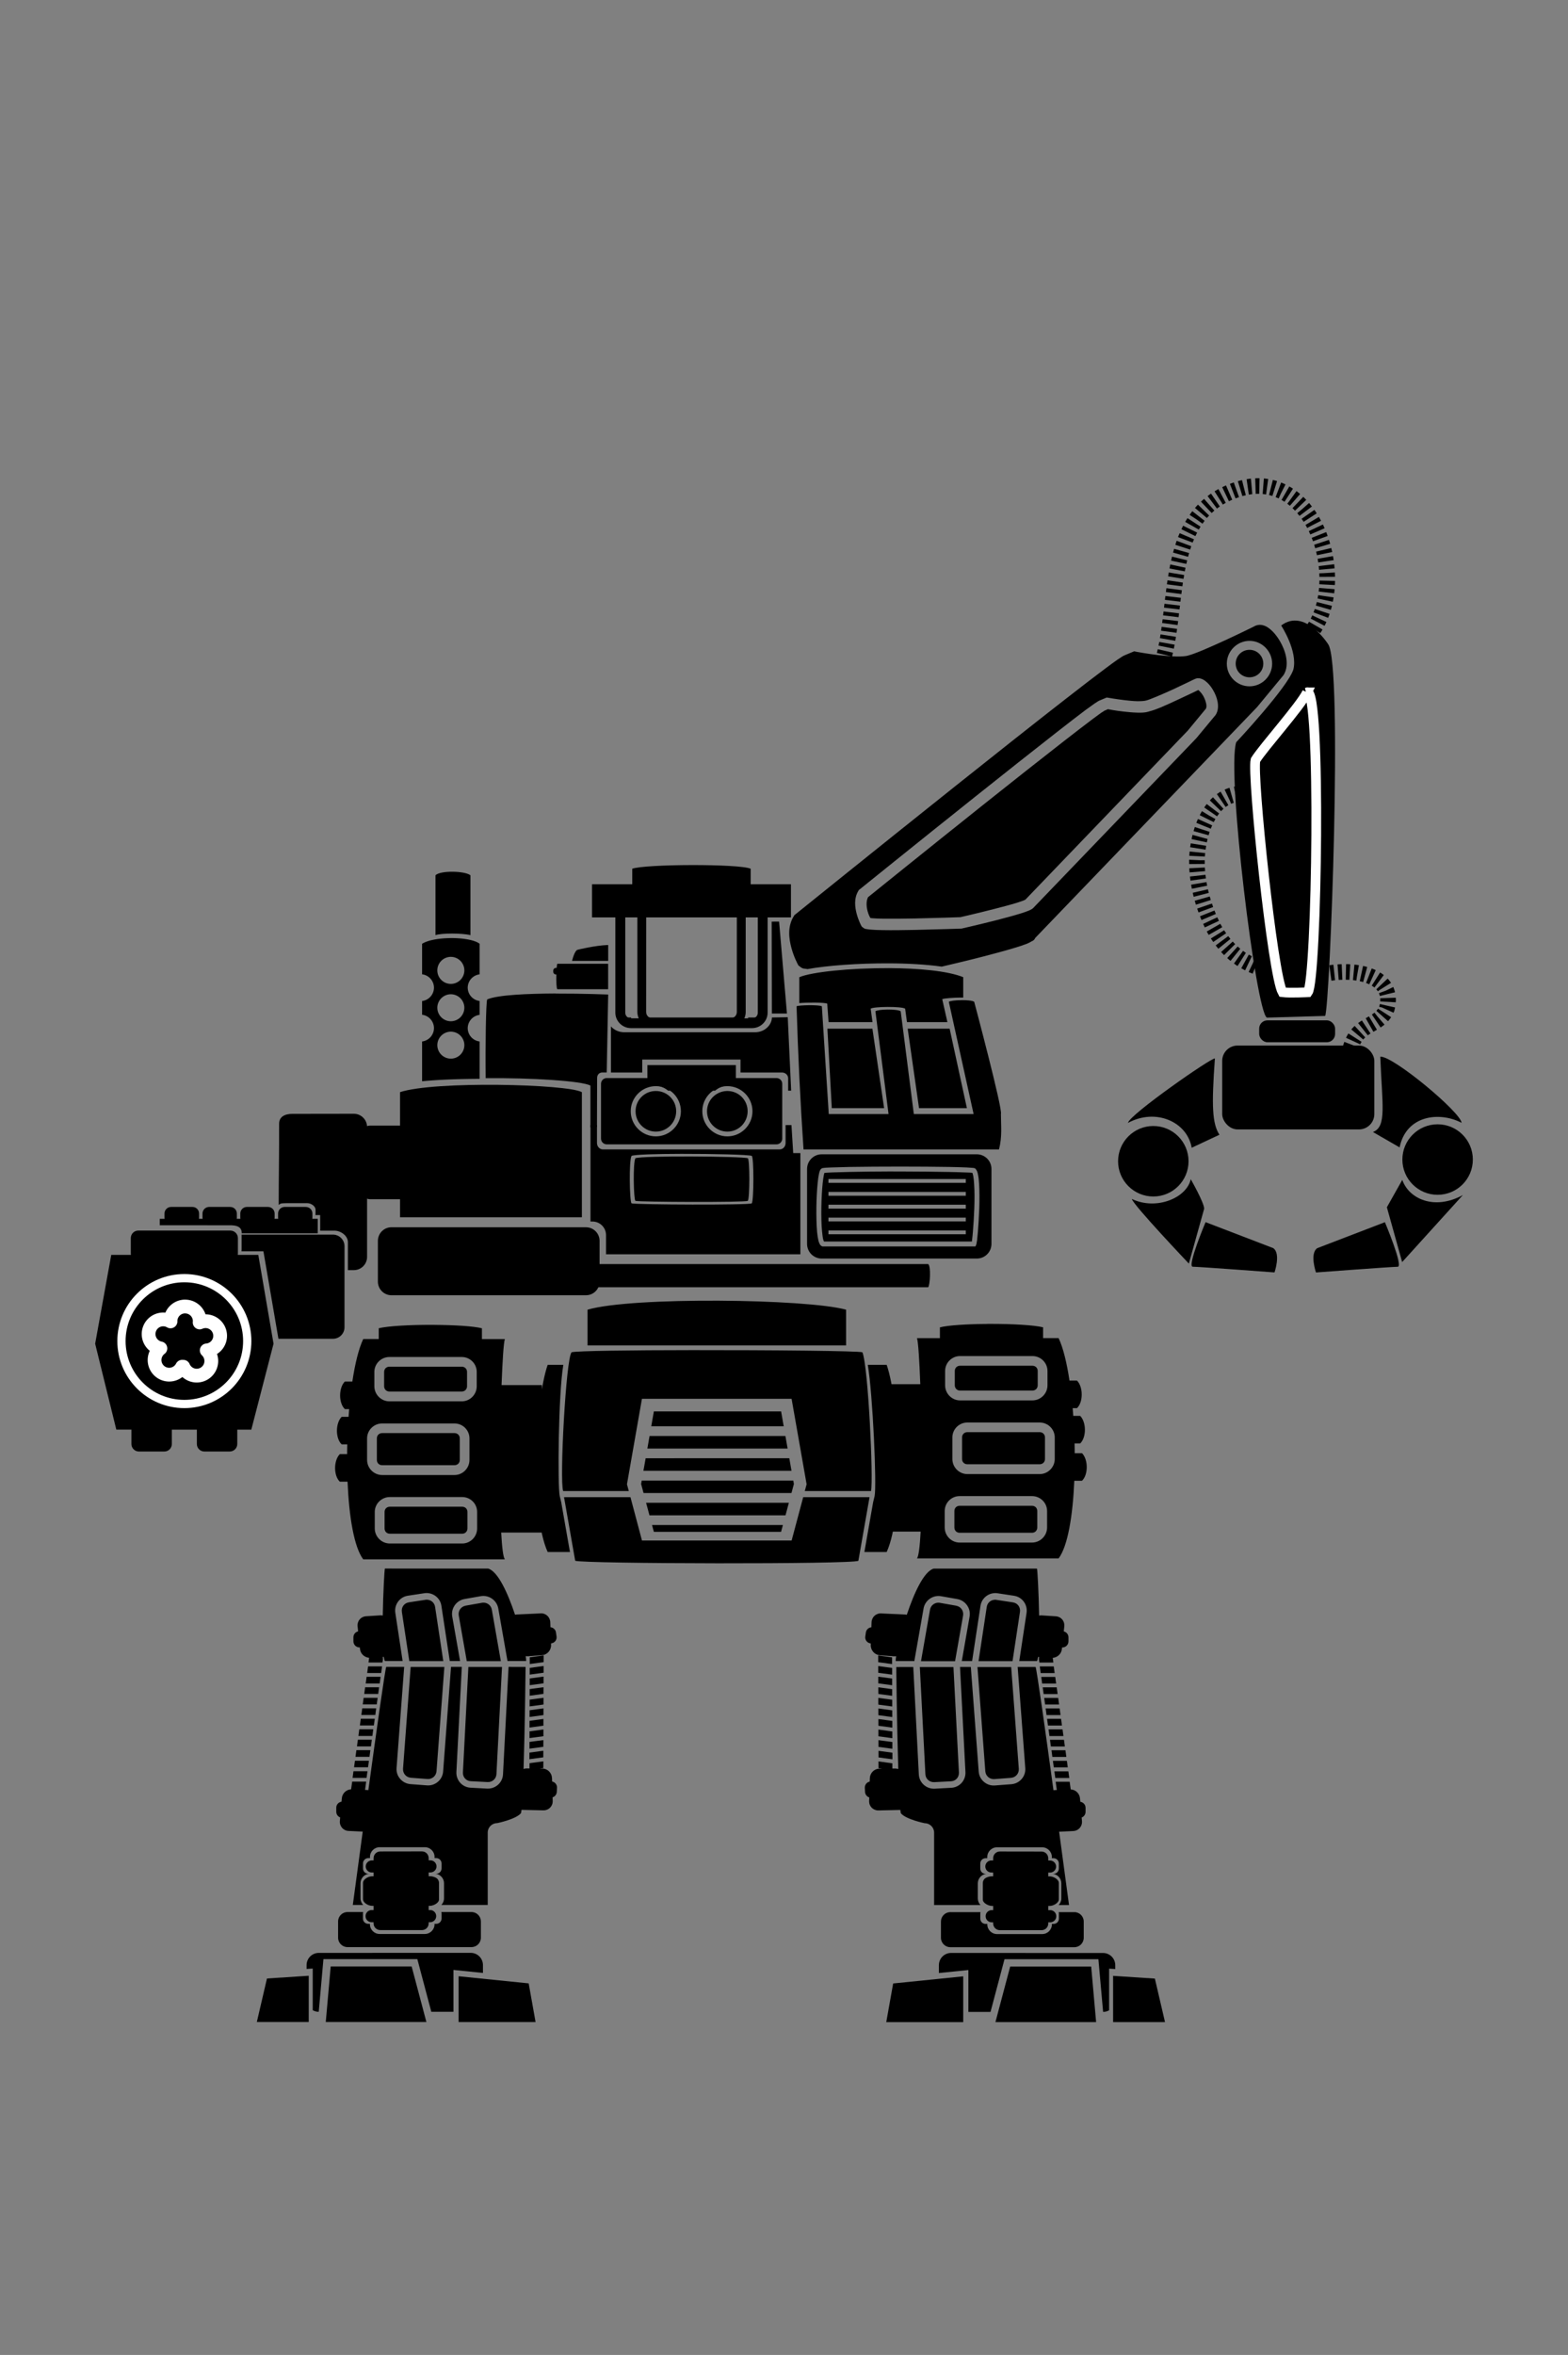 <?xml version="1.0" encoding="UTF-8" standalone="no"?>
<!-- Created with Inkscape (http://www.inkscape.org/) -->

<svg
   sodipodi:docname="SalvageMech.svg"
   inkscape:version="1.1.2 (0a00cf5339, 2022-02-04)"
   id="svg8"
   version="1.1"
   viewBox="0 0 34.983 52.516"
   height="52.516mm"
   width="34.983mm"
   xmlns:inkscape="http://www.inkscape.org/namespaces/inkscape"
   xmlns:sodipodi="http://sodipodi.sourceforge.net/DTD/sodipodi-0.dtd"
   xmlns="http://www.w3.org/2000/svg"
   xmlns:svg="http://www.w3.org/2000/svg"
   xmlns:rdf="http://www.w3.org/1999/02/22-rdf-syntax-ns#"
   xmlns:cc="http://creativecommons.org/ns#"
   xmlns:dc="http://purl.org/dc/elements/1.1/">
  <rect x="0" y="0" width="34.983" height="52.516" fill="#808080" stroke="none"/>
  <defs
     id="defs2" />
  <sodipodi:namedview
     id="base"
     pagecolor="#ffffff"
     bordercolor="#666666"
     borderopacity="1.0"
     inkscape:pageopacity="0.0"
     inkscape:pageshadow="2"
     inkscape:zoom="2.8284272"
     inkscape:cx="34.825008"
     inkscape:cy="123.56691"
     inkscape:document-units="mm"
     inkscape:current-layer="layer1"
     showgrid="false"
     inkscape:window-width="1846"
     inkscape:window-height="1016"
     inkscape:window-x="74"
     inkscape:window-y="1107"
     inkscape:window-maximized="1"
     inkscape:snap-global="false"
     fit-margin-top="0"
     fit-margin-left="0"
     fit-margin-right="0"
     fit-margin-bottom="0"
     showguides="true"
     inkscape:guide-bbox="true"
     inkscape:pagecheckerboard="0" />
  <g
     inkscape:label="Capa 1"
     inkscape:groupmode="layer"
     id="layer1"
     transform="translate(-135.49,-99.591)"
     style="display:inline">
    <rect
       style="opacity:1;vector-effect:none;fill:#1a1a1a;fill-opacity:1;stroke:none;stroke-width:0.1;stroke-linecap:butt;stroke-linejoin:miter;stroke-miterlimit:4;stroke-dasharray:none;stroke-dashoffset:0;stroke-opacity:1"
       id="rect860"
       width="7.094"
       height="0"
       x="148.868"
       y="129.319" />
    <g
       id="g1831"
       transform="translate(0.543,-0.931)">
      <g
         id="path1550" />
      <g
         id="path1550-3" />
    </g>
    <g
       id="rect2870" />
    <g
       id="g2222">
      <path
         style="fill:none;stroke:#000000;stroke-width:0.348;stroke-linecap:butt;stroke-linejoin:miter;stroke-miterlimit:4;stroke-dasharray:0.087, 0.087;stroke-dashoffset:0;stroke-opacity:1"
         d="m 161.47,114.192 c 0.314,-1.257 0.038,-3.097 1.534,-3.653 1.773,-0.68 2.624,1.968 1.753,3.138"
         id="path24517" />
      <path
         id="rect9816"
         style="fill:#000000;stroke:none;stroke-width:0.169;stroke-linecap:round;stroke-miterlimit:4;stroke-dasharray:none"
         d="m 156.322,134.571 c -0.218,0.06 -0.439,0.544 -0.601,1.03 -0.007,-0.001 -0.013,-0.003 -0.019,-0.004 l -0.001,-6.9e-4 c -0.003,-3.6e-4 -0.007,-3.6e-4 -0.011,-7e-4 l -0.536,-0.025 c -0.117,-0.009 -0.213,0.078 -0.219,0.195 l -0.004,0.114 c -0.061,0.005 -0.114,0.052 -0.123,0.116 l -0.013,0.09 c -0.011,0.074 0.041,0.143 0.116,0.153 l 0.007,10e-4 -6.9e-4,0.035 c -0.004,0.117 0.085,0.219 0.202,0.228 l 0.311,0.024 c 0.018,10e-4 0.036,10e-4 0.053,-0.003 -0.007,0.049 -0.011,0.089 -0.008,0.109 h 0.414 l 0.206,-1.173 c 0.032,-0.181 0.209,-0.305 0.39,-0.273 l 0.364,0.064 c 0.181,0.032 0.305,0.208 0.273,0.389 l -0.174,0.993 h 0.23 l 0.187,-1.232 c 0.027,-0.182 0.198,-0.307 0.38,-0.28 l 0.368,0.056 c 0.182,0.027 0.307,0.198 0.28,0.38 l -0.163,1.076 h 0.394 c 0.011,-0.012 0.019,-0.045 0.026,-0.092 l 0.024,0.003 c -0.005,0.019 -0.007,0.039 -0.004,0.06 l 0.009,0.062 h 0.312 l -0.013,-0.1 c -2.6e-4,-10e-4 -0.001,-0.004 -0.001,-0.005 0.105,-0.007 0.193,-0.089 0.204,-0.196 l 0.004,-0.035 h 0.007 c 0.075,0 0.136,-0.061 0.136,-0.136 v -0.09 c 0,-0.064 -0.044,-0.118 -0.105,-0.132 l 0.012,-0.114 c 0.012,-0.116 -0.072,-0.216 -0.189,-0.223 l -0.311,-0.02 c -0.004,-2.3e-4 -0.008,-6.9e-4 -0.011,-6.9e-4 -0.017,-2.4e-4 -0.035,0.001 -0.051,0.005 -0.009,-0.511 -0.037,-1.027 -0.048,-1.048 z m 1.36,0.695 c -0.089,0.004 -0.163,0.067 -0.177,0.159 l -0.183,1.21 h 0.758 l 0.166,-1.098 c 0.015,-0.105 -0.052,-0.197 -0.157,-0.213 l -0.368,-0.056 c -0.013,-0.003 -0.026,-0.003 -0.039,-0.003 z m -1.262,0.065 c -0.089,0.003 -0.165,0.066 -0.181,0.157 l -0.201,1.148 h 0.76 l 0.179,-1.018 c 0.018,-0.104 -0.05,-0.201 -0.154,-0.219 v -6.9e-4 l -0.364,-0.064 c -0.013,-0.003 -0.026,-0.003 -0.039,-0.003 z m -1.337,1.177 7e-4,0.15 0.309,0.042 v -0.15 z m 0.001,0.236 v 0.15 l 0.31,0.042 v -0.15 z m 3.604,0.008 0.02,0.149 h 0.312 l -0.02,-0.149 z m -3.202,0.014 c 0,0 0.014,1.311 0.045,2.275 -0.022,-0.008 -0.046,-0.012 -0.072,-0.012 l -0.06,7e-4 -6.9e-4,-0.117 -0.309,-0.042 7e-4,0.15 0.081,0.011 -0.058,6.9e-4 c -0.004,-1.3e-4 -0.007,-2.3e-4 -0.011,0 l 7e-4,-6.9e-4 c -0.112,0.007 -0.203,0.1 -0.206,0.213 l -0.003,0.076 c -0.065,0.013 -0.113,0.072 -0.109,0.141 l 0.005,0.09 c 0.003,0.058 0.042,0.105 0.094,0.122 l -0.003,0.081 c -0.003,0.117 0.089,0.21 0.206,0.209 l 0.49,-0.011 c 0.004,0.035 0.009,0.061 0.013,0.075 0.117,0.138 0.531,0.221 0.531,0.221 0.116,0 0.21,0.094 0.21,0.21 v 1.615 h 1.035 c -0.037,-0.038 -0.06,-0.091 -0.06,-0.149 v -0.335 c 0,-0.109 0.082,-0.199 0.188,-0.212 h -0.014 c -0.066,0 -0.119,-0.053 -0.119,-0.119 v -0.111 c 0,-0.066 0.053,-0.119 0.119,-0.119 h 0.037 v -0.026 c 0,-0.12 0.097,-0.217 0.217,-0.217 h 1.007 c 0.12,0 0.217,0.097 0.217,0.217 v 0.026 h 0.037 c 0.066,0 0.119,0.053 0.119,0.119 v 0.111 c 0,0.066 -0.053,0.119 -0.119,0.119 h -0.013 c 0.106,0.013 0.187,0.102 0.187,0.212 v 0.335 c 0,0.058 -0.023,0.11 -0.06,0.149 h 0.232 c 0,0 -0.101,-0.754 -0.221,-1.636 l 0.316,-0.015 c 0.117,-0.005 0.203,-0.104 0.194,-0.22 l -0.007,-0.081 c 0.051,-0.02 0.087,-0.069 0.087,-0.126 v -0.091 c 0,-0.069 -0.051,-0.124 -0.117,-0.134 l -0.007,-0.076 c -0.009,-0.109 -0.099,-0.195 -0.207,-0.2 l -0.024,-0.171 h -0.312 l 0.025,0.184 -0.056,0.003 c -0.007,2.8e-4 -0.012,10e-4 -0.018,0.003 -0.182,-1.334 -0.373,-2.696 -0.399,-2.749 h -0.4 l 0.17,2.256 c 0.014,0.183 -0.127,0.344 -0.31,0.358 l -0.369,0.028 c -0.183,0.014 -0.346,-0.124 -0.36,-0.308 l -0.176,-2.334 h -0.241 l 0.121,2.344 c 0.009,0.184 -0.132,0.341 -0.316,0.35 l -0.371,0.02 c -0.184,0.009 -0.344,-0.133 -0.353,-0.316 l -0.124,-2.398 z m 0.526,0 0.124,2.39 c 0.005,0.106 0.094,0.183 0.2,0.177 l 0.371,-0.019 c 0.106,-0.005 0.183,-0.091 0.177,-0.197 l -0.122,-2.351 z m 1.286,0 0.175,2.324 c 0.008,0.106 0.098,0.183 0.204,0.175 l 0.368,-0.028 c 0.106,-0.008 0.183,-0.098 0.175,-0.204 l -0.17,-2.267 z m -2.213,0.215 V 137.13 l 0.309,0.042 v -0.15 z m 3.636,0.005 0.02,0.149 h 0.312 l -0.02,-0.149 z m -3.635,0.232 6.9e-4,0.148 0.308,0.042 v -0.148 z m 3.668,0.001 0.02,0.149 h 0.312 l -0.02,-0.149 z m -3.668,0.235 v 0.15 l 0.31,0.042 v -0.151 z m 3.701,7e-4 0.02,0.147 h 0.312 l -0.02,-0.147 z m 0.032,0.234 0.02,0.149 h 0.312 l -0.02,-0.149 z m -3.732,0.001 v 0.15 l 0.31,0.042 -6.8e-4,-0.15 z m 3.764,0.232 0.02,0.149 h 0.312 l -0.02,-0.149 z m -3.763,0.004 v 0.15 l 0.31,0.042 v -0.15 z m 3.796,0.23 0.02,0.149 h 0.312 l -0.02,-0.149 z m -3.796,0.005 v 0.15 l 0.31,0.042 v -0.15 z m 3.828,0.228 0.02,0.149 h 0.312 l -0.02,-0.149 z m -3.827,0.008 6.9e-4,0.15 0.309,0.042 v -0.151 z m 3.86,0.225 0.02,0.149 h 0.312 l -0.02,-0.149 z m -3.859,0.013 7e-4,0.147 0.31,0.042 -6.9e-4,-0.147 z m 3.891,0.223 0.02,0.146 h 0.312 l -0.02,-0.146 z m 0.033,0.234 0.02,0.149 h 0.312 l -0.02,-0.149 z m -1.217,1.788 c -0.083,0 -0.149,0.067 -0.149,0.15 v 0.049 h -0.039 c -0.075,-2.6e-4 -0.136,0.061 -0.136,0.136 6.6e-4,0.074 0.061,0.134 0.136,0.134 h 0.039 v 0.084 h -0.032 c -0.054,0 -0.146,0.028 -0.172,0.071 0,0 -6.9e-4,7e-4 -6.9e-4,7e-4 0,0 0,7e-4 0,7e-4 -0.017,0.023 -0.026,0.05 -0.026,0.079 v 0.37 c 7.6e-4,0.063 0.09,0.117 0.151,0.131 0.015,0.005 0.031,0.008 0.048,0.008 h 0.032 v 0.094 h -0.034 c -0.074,7e-4 -0.135,0.061 -0.134,0.136 -2.6e-4,0.074 0.06,0.135 0.134,0.136 h 0.034 v 0.026 c 0,0.083 0.067,0.149 0.149,0.149 h 0.931 c 0.083,0 0.149,-0.066 0.149,-0.149 v -0.026 h 0.045 c 0.074,-6.9e-4 0.135,-0.061 0.134,-0.136 2.8e-4,-0.074 -0.06,-0.135 -0.134,-0.136 h -0.045 v -0.094 h 0.033 c 0.083,0 0.203,-0.066 0.203,-0.149 v -0.361 c 0,-0.083 -0.12,-0.149 -0.203,-0.149 h -0.033 v -0.084 h 0.039 c 0.074,2.8e-4 0.135,-0.059 0.136,-0.134 4e-5,-0.075 -0.061,-0.136 -0.136,-0.136 h -0.039 v -0.049 c 0,-0.083 -0.066,-0.15 -0.149,-0.15 z m -1.114,1.352 c -0.111,0.005 -0.2,0.098 -0.2,0.21 v 0.362 c 0,0.116 0.094,0.21 0.21,0.21 h 2.766 c 0.116,0 0.21,-0.094 0.21,-0.21 v -0.362 c 0,-0.116 -0.094,-0.21 -0.21,-0.21 h -0.349 c 0.003,0.011 0.005,0.022 0.005,0.034 v 0.111 c 0,0.066 -0.053,0.118 -0.119,0.118 h -0.037 v 0.009 c 0,0.12 -0.097,0.217 -0.217,0.217 h -1.008 c -0.12,0 -0.217,-0.097 -0.217,-0.217 v -0.009 h -0.037 c -0.066,0 -0.119,-0.052 -0.119,-0.118 v -0.111 c 0,-0.012 0.001,-0.023 0.005,-0.034 h -0.675 c -0.004,0 -0.008,-1.9e-4 -0.011,0 z m 0.027,0.91 c -0.151,0 -0.273,0.122 -0.273,0.273 v 0.175 l 0.658,-0.067 v 0.934 h 0.494 l 0.312,-1.175 h 2.095 l 0.105,1.175 c 0.049,-2.3e-4 0.095,-0.013 0.134,-0.036 v -0.929 l 0.137,0.009 v -0.085 c 0,-0.151 -0.122,-0.273 -0.273,-0.273 z m 1.318,0.303 -0.329,1.239 h 2.246 l -0.11,-1.239 z m 2.296,0.208 v 1.031 h 1.158 l -0.226,-0.97 z m -3.344,0.011 -1.563,0.159 -0.154,0.862 h 1.717 z" />
      <path
         id="rect10609"
         style="fill:#000000;stroke-width:0.219;stroke-linecap:round;stop-color:#000000"
         d="m 147.886,121.746 c -0.616,0.003 -1.29,0.03 -1.526,0.132 -0.029,0.064 -0.043,1.056 -0.034,1.756 1.014,-0.009 2.149,0.061 2.337,0.166 v 0.931 l 0.146,-0.008 0.003,-1.094 c 1.3e-4,-0.071 0.047,-0.122 0.118,-0.122 h 0.096 l 0.033,-1.738 c 0,0 -0.556,-0.023 -1.172,-0.021 z"
         sodipodi:nodetypes="scccccssccss" />
      <path
         id="rect8949"
         style="fill:#000000;stroke:none;stroke-width:0.219;stroke-linecap:round;stroke-miterlimit:4;stroke-dasharray:none;stop-color:#000000"
         d="m 148.664,124.679 v 2.152 h 0.043 c 0.168,0 0.304,0.135 0.304,0.304 v 0.427 h 4.336 v -2.257 h -0.16 c -0.014,-0.209 -0.027,-0.417 -0.039,-0.625 h -0.131 v 0.401 c 0,0.079 -0.059,0.142 -0.133,0.142 h -3.942 c -0.074,0 -0.133,-0.064 -0.133,-0.142 v -0.401 z m 2.026,0.643 c 0.704,-0.001 1.493,0.017 1.572,0.045 0.05,0.026 0.048,1.002 0,1.059 -0.058,0.042 -2.595,0.03 -2.682,0 -0.043,-0.036 -0.061,-0.948 0,-1.059 0.068,-0.03 0.563,-0.044 1.11,-0.045 z" />
      <path
         id="rect3793"
         style="stroke-width:0.089;stroke-linecap:round;stop-color:#000000"
         d="m 153.824,125.332 c -0.182,0 -0.328,0.146 -0.328,0.328 v 1.669 c 0,0.182 0.146,0.328 0.328,0.328 h 3.458 c 0.182,0 0.328,-0.146 0.328,-0.328 v -1.669 c 0,-0.182 -0.146,-0.328 -0.328,-0.328 z m 1.744,0.274 h 6.9e-4 c 0.401,2e-5 0.798,0.003 1.103,0.008 0.153,0.003 0.282,0.007 0.378,0.011 0.048,0.003 0.088,0.005 0.118,0.008 0.03,0.003 0.043,3.5e-4 0.069,0.011 l 0.013,0.005 0.008,0.011 c 0.033,0.036 0.043,0.079 0.054,0.136 0.012,0.057 0.018,0.124 0.023,0.203 0.009,0.157 0.009,0.35 0.003,0.541 -0.007,0.191 -0.019,0.382 -0.031,0.529 -0.007,0.073 -0.012,0.134 -0.018,0.182 -0.003,0.024 -0.008,0.045 -0.011,0.062 -0.003,0.016 -0.003,0.027 -0.011,0.043 l -0.015,0.031 h -3.413 l -0.011,-0.005 c -0.028,-0.012 -0.041,-0.032 -0.051,-0.052 -0.011,-0.02 -0.019,-0.043 -0.026,-0.069 -0.013,-0.052 -0.024,-0.118 -0.031,-0.195 -0.014,-0.154 -0.018,-0.351 -0.016,-0.549 0.003,-0.198 0.013,-0.395 0.029,-0.549 0.008,-0.077 0.017,-0.144 0.028,-0.195 0.005,-0.026 0.012,-0.047 0.018,-0.067 0.008,-0.019 0.013,-0.036 0.038,-0.054 l 0.008,-0.008 0.013,-0.003 c 0.04,-0.009 0.104,-0.012 0.208,-0.016 0.104,-0.004 0.241,-0.008 0.4,-0.011 0.317,-0.005 0.72,-0.008 1.121,-0.008 z m -0.149,0.108 c -0.35,0.001 -0.692,0.005 -0.969,0.011 -0.158,0.003 -0.295,0.007 -0.398,0.011 -0.092,0.004 -0.146,0.008 -0.169,0.011 -0.004,0.011 -0.009,0.028 -0.013,0.049 -0.009,0.045 -0.018,0.108 -0.026,0.183 -0.015,0.15 -0.026,0.346 -0.029,0.541 -0.003,0.195 0.001,0.389 0.016,0.536 0.007,0.074 0.015,0.138 0.026,0.18 0.005,0.02 0.014,0.032 0.018,0.041 h 3.298 c 0.003,-0.012 0.003,-0.022 0.005,-0.039 0.007,-0.045 0.011,-0.107 0.018,-0.179 0.012,-0.145 0.024,-0.332 0.031,-0.521 0.007,-0.189 0.007,-0.38 -0.003,-0.531 -0.004,-0.076 -0.011,-0.141 -0.02,-0.19 -0.008,-0.041 -0.016,-0.063 -0.02,-0.072 -0.007,-10e-4 -0.009,-6.9e-4 -0.026,-0.003 -0.027,-0.003 -0.063,-0.003 -0.11,-0.005 -0.094,-0.004 -0.223,-0.008 -0.375,-0.011 -0.304,-0.005 -0.703,-0.011 -1.103,-0.011 -0.05,0 -0.1,-1.5e-4 -0.15,0 z m -1.446,0.169 h 3.064 v 0.085 h -3.064 z m 0,0.288 h 3.064 v 0.085 h -3.064 z m 0,0.285 h 3.064 v 0.088 h -3.064 z m 0,0.288 h 3.064 v 0.084 h -3.064 z m 0,0.287 h 3.064 v 0.084 h -3.064 z" />
      <path
         id="rect9594"
         style="fill:#000000;stroke-width:0.219;stroke-linecap:round;stop-color:#000000"
         d="m 149.279,122.281 c 0.008,0.064 0.063,0.111 0.134,0.111 h 0.189 c -0.018,-0.034 -0.029,-0.071 -0.033,-0.111 z m 0.507,0 c 0.015,0.063 0.072,0.108 0.146,0.108 h 1.888 c 0.074,0 0.132,-0.045 0.146,-0.108 z m 2.396,0 c -0.004,0.039 -0.015,0.076 -0.032,0.111 h 0.189 c 0.072,0 0.127,-0.047 0.134,-0.111 z m 0.531,0 c -0.009,0.182 -0.174,0.329 -0.373,0.329 h -2.926 c -0.117,0 -0.224,-0.051 -0.293,-0.13 v 1.028 h 0.698 v -0.289 h 2.192 v 0.289 h 0.926 c 0.076,0 0.137,0.057 0.137,0.128 v 0.277 h 0.067 l -0.076,-1.638 z m -2.643,1.406 c -0.196,0 -0.37,0.089 -0.479,0.226 h 0.153 c 0.085,-0.073 0.199,-0.118 0.325,-0.118 0.126,0 0.24,0.045 0.327,0.118 h 0.152 c -0.109,-0.137 -0.283,-0.226 -0.479,-0.226 z m 1.685,0 c -0.189,0.005 -0.357,0.092 -0.463,0.226 h 0.152 c 0.083,-0.071 0.193,-0.115 0.313,-0.118 h 10e-4 c 0.004,-5e-5 0.009,0 0.012,0 0.126,0 0.24,0.045 0.325,0.118 h 0.153 c -0.109,-0.137 -0.283,-0.226 -0.479,-0.226 -0.005,0 -0.011,-10e-5 -0.015,0 z"
         sodipodi:nodetypes="csccccssccccscccssccccccssccccsccsccscccccsccscc" />
      <path
         id="rect1009"
         style="fill:#000000;stroke-width:2.451;stroke-linecap:round;stop-color:#000000"
         d="m 149.934,123.343 v 0.289 h -0.907 c -0.071,0 -0.128,0.057 -0.128,0.128 v 1.222 c 0,0.071 0.057,0.128 0.128,0.128 h 3.787 c 0.071,0 0.128,-0.057 0.128,-0.128 v -1.222 c 0,-0.071 -0.057,-0.128 -0.128,-0.128 h -0.906 v -0.289 z m 0.188,0.469 c 0.308,0 0.559,0.251 0.559,0.56 0,0.308 -0.251,0.56 -0.559,0.56 -0.308,0 -0.56,-0.251 -0.56,-0.56 0,-0.308 0.251,-0.56 0.56,-0.56 z m 1.582,0 c 0.005,-1.2e-4 0.009,0 0.014,0 0.308,0 0.56,0.251 0.56,0.56 0,0.308 -0.251,0.56 -0.56,0.56 -0.308,0 -0.559,-0.251 -0.559,-0.56 0,-0.304 0.243,-0.552 0.545,-0.56 z m -1.582,0.108 c -0.251,0 -0.452,0.201 -0.452,0.452 0,0.251 0.201,0.454 0.452,0.454 0.251,0 0.454,-0.203 0.454,-0.454 0,-0.251 -0.203,-0.452 -0.454,-0.452 z m 1.585,0 c -0.245,0.007 -0.443,0.205 -0.443,0.452 0,0.251 0.203,0.454 0.454,0.454 0.251,0 0.452,-0.203 0.452,-0.454 0,-0.251 -0.201,-0.452 -0.452,-0.452 -0.004,0 -0.008,-9e-5 -0.012,0 z"
         sodipodi:nodetypes="ccsssssssscccssssssssssssssssssssssss" />
      <path
         id="rect1113"
         style="fill:#000000;stroke-width:2.451;stroke-linecap:round;stop-color:#000000"
         d="m 150.926,118.882 c -0.594,10e-4 -1.192,0.03 -1.33,0.082 v 0.346 h -0.898 v 0.739 h 0.521 v 2.125 c 0,0.189 0.157,0.344 0.346,0.344 h 2.705 c 0.189,0 0.346,-0.154 0.346,-0.344 v -2.125 h 0.521 v -0.739 h -0.899 v -0.346 c -0.127,-0.057 -0.719,-0.083 -1.313,-0.082 z m -1.486,1.167 h 0.27 v 2.109 c 0,0.05 0.011,0.098 0.031,0.141 h -0.175 c -0.071,0 -0.126,-0.054 -0.126,-0.126 z m 0.467,0 h 2.022 v 2.109 c 0,0.079 -0.06,0.139 -0.139,0.139 h -1.745 c -0.079,0 -0.139,-0.06 -0.139,-0.139 z m 2.22,0 h 0.27 v 2.125 c 0,0.071 -0.054,0.126 -0.126,0.126 h -0.175 c 0.02,-0.043 0.031,-0.091 0.031,-0.141 z" />
      <path
         id="rect1868"
         style="stroke-width:0.131;stroke-linecap:round;stop-color:#000000"
         d="m 150.934,129.699 c -1.361,0.001 -2.589,0.016 -2.692,0.048 -0.125,0.133 -0.271,2.868 -0.187,3.095 h 1.464 l -0.041,-0.152 0.334,-1.905 h 3.339 l 0.335,1.905 -0.041,0.152 h 1.478 c 0.056,-0.264 -0.064,-2.793 -0.192,-3.095 -0.077,-0.031 -2.047,-0.05 -3.796,-0.048 z m -2.86,3.279 0.249,1.418 c 0.175,0.069 6.212,0.082 6.318,0 l 0.249,-1.418 h -1.48 l -0.258,0.966 h -3.339 l -0.257,-0.966 z" />
      <path
         id="rect2378"
         style="fill:#000000;stroke-width:0.112;stroke-linecap:round;stop-color:#000000"
         d="m 150.078,131.065 -0.058,0.333 h 2.955 l -0.058,-0.333 z m -0.096,0.549 -0.049,0.28 h 3.129 l -0.049,-0.28 z m -0.087,0.496 -0.05,0.28 h 3.304 L 153.1,132.109 Z m -0.088,0.498 -0.013,0.077 0.054,0.2 h 3.3 l 0.054,-0.2 -0.013,-0.077 z m 0.098,0.495 0.075,0.28 h 3.035 l 0.075,-0.28 z m 0.132,0.496 0.041,0.152 h 2.838 l 0.041,-0.152 z" />
      <path
         style="color:#000000;fill:#ffffff;stroke-width:0.085;-inkscape-stroke:none"
         d="m 153.972,125.925 h 3.064"
         id="path7561" />
      <path
         style="color:#000000;fill:#ffffff;stroke-width:0.085;-inkscape-stroke:none"
         d="m 153.972,126.212 h 3.064"
         id="path7567" />
      <path
         style="color:#000000;fill:#ffffff;stroke-width:0.085;-inkscape-stroke:none"
         d="m 153.972,126.499 h 3.064"
         id="path7573" />
      <path
         style="color:#000000;fill:#ffffff;stroke-width:0.085;-inkscape-stroke:none"
         d="m 153.972,127.072 h 3.064"
         id="path7585" />
      <path
         style="color:#000000;fill:#ffffff;stroke-width:0.085;-inkscape-stroke:none"
         d="m 153.972,126.785 h 3.064"
         id="path7579" />
      <path
         id="rect4153"
         style="fill:#000000;stroke:none;stroke-width:0.085;stroke-linecap:round;stroke-miterlimit:4;stroke-dasharray:none;stroke-opacity:1;stop-color:#000000"
         d="m 156.933,121.895 c -0.125,10e-4 -0.248,0.015 -0.274,0.037 l 0.553,2.503 h -1.334 l -0.293,-2.293 c -0.081,-0.054 -0.497,-0.048 -0.564,0 l 0.293,2.293 h -1.334 l -0.154,-2.404 c -0.069,-0.037 -0.517,-0.026 -0.564,0 0.032,1.065 0.083,2.121 0.155,3.193 h 4.361 c 0.075,-0.293 0.043,-0.526 0.043,-0.79 0.046,-0.097 -0.596,-2.503 -0.596,-2.503 -0.038,-0.028 -0.166,-0.038 -0.291,-0.037 z m -2.983,0.636 0.098,1.772 h 1.167 l -0.261,-1.772 z m 1.791,0 0.253,1.772 h 1.068 l -0.385,-1.772 z" />
      <path
         id="rect1423"
         style="stroke-width:0.093;stroke-linecap:round;stop-color:#000000"
         d="m 148.598,128.797 c 0.995,-0.292 4.88,-0.243 5.769,0 v 0.797 h -5.769 z"
         sodipodi:nodetypes="ccccc" />
      <path
         id="rect1776"
         style="stroke-width:0.085;stroke-linecap:round;stop-color:#000000"
         d="m 149.666,125.42 c 0.145,-0.061 2.377,-0.044 2.508,0 0.046,0.023 0.045,0.899 0,0.95 -0.054,0.037 -2.426,0.027 -2.508,0 -0.04,-0.033 -0.057,-0.851 0,-0.95 z"
         sodipodi:nodetypes="ccccc" />
      <path
         id="rect3406"
         style="stroke-width:0.09;stroke-linecap:round;stop-color:#000000"
         d="m 155.317,121.181 c -0.853,-0.004 -1.725,0.085 -1.994,0.202 v 0.577 c 0.169,-0.016 0.567,-0.017 0.623,0.013 l 0.03,0.411 h 0.98 l -0.041,-0.3 c 0.067,-0.048 0.688,-0.054 0.769,0 l 0.041,0.3 h 0.902 l -0.115,-0.51 c 0.026,-0.022 0.284,-0.037 0.409,-0.037 0.018,0 0.038,-4.2e-4 0.059,0 v -0.455 c -0.348,-0.141 -1.001,-0.199 -1.664,-0.202 z" />
      <path
         id="path6091"
         style="color:#000000;fill:#000000;stroke-width:0.348px;-inkscape-stroke:none"
         d="m 163.597,113.525 c -0.046,10e-4 -0.096,0.014 -0.138,0.041 -0.019,0.009 -0.3,0.148 -0.626,0.299 -0.169,0.078 -0.347,0.157 -0.498,0.221 -0.152,0.064 -0.287,0.112 -0.329,0.121 l -0.008,0.003 -0.011,0.003 c -0.029,0.009 -0.131,0.021 -0.251,0.018 -0.12,-0.003 -0.263,-0.015 -0.395,-0.03 -0.265,-0.031 -0.495,-0.075 -0.495,-0.075 l -0.052,-0.011 -0.208,0.087 c -0.031,0.012 -0.05,0.025 -0.072,0.039 -0.026,0.016 -0.054,0.035 -0.09,0.059 -0.071,0.049 -0.161,0.115 -0.272,0.198 -0.222,0.165 -0.52,0.395 -0.87,0.667 -0.7,0.544 -1.605,1.261 -2.5,1.974 -1.79,1.426 -3.541,2.838 -3.541,2.838 l -0.026,0.02 -0.016,0.026 c -0.147,0.238 -0.106,0.508 -0.051,0.711 0.055,0.202 0.139,0.356 0.139,0.356 l 0.015,0.029 0.026,0.02 c 0.072,0.061 0.097,0.05 0.134,0.056 0.014,0.003 0.029,0.004 0.044,0.007 0.433,-0.079 1.128,-0.131 1.814,-0.128 h 7e-4 c 0.419,10e-4 0.832,0.024 1.18,0.073 0.178,-0.042 0.547,-0.128 0.923,-0.225 0.26,-0.067 0.521,-0.138 0.724,-0.2 0.101,-0.031 0.188,-0.059 0.257,-0.087 0.034,-0.014 0.063,-0.029 0.092,-0.047 0.025,-0.015 0.061,-0.018 0.091,-0.082 l 4.947,-5.145 0.58,-0.701 0.008,-0.008 c 0.082,-0.126 0.085,-0.272 0.062,-0.403 -0.024,-0.13 -0.077,-0.255 -0.141,-0.365 -0.065,-0.109 -0.14,-0.203 -0.229,-0.272 -0.044,-0.035 -0.091,-0.065 -0.156,-0.08 l 7e-4,7e-4 c -0.016,-0.004 -0.035,-0.007 -0.054,-0.007 -0.003,-3e-5 -0.005,-9e-5 -0.009,0 z m -0.23,0.357 c 0.278,0 0.505,0.23 0.505,0.509 0,0.278 -0.227,0.505 -0.505,0.505 -0.278,0 -0.506,-0.227 -0.506,-0.505 0,-0.278 0.228,-0.509 0.506,-0.509 z m 0,0.2 c -0.171,0 -0.308,0.137 -0.308,0.308 0,0.171 0.137,0.305 0.308,0.305 0.171,0 0.308,-0.134 0.308,-0.305 0,-0.171 -0.137,-0.308 -0.308,-0.308 z m -1.143,0.635 c 0.003,-9e-5 0.004,10e-6 0.007,0 0.014,-6e-5 0.027,10e-4 0.039,0.004 l 6.9e-4,7e-4 c 0.048,0.011 0.083,0.034 0.116,0.059 0.065,0.05 0.12,0.118 0.167,0.198 0.047,0.08 0.085,0.169 0.102,0.264 0.017,0.095 0.014,0.203 -0.046,0.295 l -0.005,0.005 -0.424,0.511 -3.618,3.764 -0.008,0.008 c -0.005,0.005 -0.009,0.011 -0.013,0.015 -0.013,0.012 -0.025,0.019 -0.036,0.026 -0.022,0.013 -0.042,0.023 -0.067,0.033 -0.05,0.021 -0.113,0.042 -0.187,0.065 -0.148,0.046 -0.339,0.097 -0.529,0.146 -0.38,0.097 -0.754,0.182 -0.754,0.182 l -0.013,0.003 -0.011,0.003 c 0,0 -0.51,0.018 -1.031,0.029 -0.26,0.005 -0.523,0.009 -0.729,0.005 -0.103,-0.001 -0.192,-0.005 -0.261,-0.011 -0.035,-0.003 -0.063,-0.005 -0.09,-0.011 -0.027,-0.005 -0.045,0.003 -0.098,-0.041 l -0.018,-0.015 -0.013,-0.021 c 0,0 -0.06,-0.111 -0.1,-0.259 -0.04,-0.148 -0.069,-0.348 0.038,-0.521 l 0.011,-0.018 0.018,-0.013 c 0,0 1.279,-1.032 2.584,-2.072 0.653,-0.52 1.312,-1.042 1.822,-1.44 0.255,-0.199 0.472,-0.367 0.634,-0.488 0.081,-0.06 0.149,-0.108 0.2,-0.144 0.026,-0.018 0.048,-0.032 0.067,-0.043 0.019,-0.012 0.029,-0.02 0.061,-0.031 l 0.141,-0.059 0.036,0.005 c 0,0 0.171,0.031 0.365,0.054 0.097,0.012 0.197,0.021 0.284,0.023 0.088,10e-4 0.164,-0.007 0.185,-0.013 l 0.008,-0.003 h 0.005 c 0.03,-0.007 0.128,-0.043 0.238,-0.09 0.111,-0.046 0.241,-0.103 0.365,-0.16 0.246,-0.114 0.467,-0.223 0.467,-0.223 l -0.007,0.005 c 0.03,-0.018 0.065,-0.028 0.097,-0.029 z m 0.001,0.261 c -0.016,0.008 -0.213,0.104 -0.454,0.215 -0.125,0.058 -0.255,0.119 -0.37,0.167 -0.113,0.047 -0.204,0.08 -0.279,0.097 l -0.005,0.003 c -0.079,0.024 -0.162,0.026 -0.257,0.023 -0.1,-0.003 -0.209,-0.013 -0.311,-0.025 -0.182,-0.021 -0.31,-0.046 -0.341,-0.052 l -0.082,0.036 -0.005,0.003 -0.005,0.003 c 0.005,-10e-4 0.008,-0.003 0.009,-0.003 -0.001,0.001 -0.008,0.004 -0.014,0.008 -0.013,0.008 -0.034,0.02 -0.057,0.036 -0.047,0.033 -0.113,0.082 -0.192,0.141 -0.159,0.119 -0.374,0.285 -0.629,0.483 -0.509,0.396 -1.169,0.917 -1.822,1.437 -1.29,1.028 -2.526,2.026 -2.554,2.048 -0.042,0.077 -0.041,0.199 -0.011,0.311 0.024,0.088 0.047,0.124 0.062,0.153 0.012,0.001 0.018,0.004 0.033,0.005 0.059,0.005 0.146,0.009 0.246,0.011 0.2,0.003 0.46,-1.8e-4 0.718,-0.005 0.51,-0.011 0.997,-0.028 1.012,-0.029 0.008,-10e-4 0.367,-0.084 0.739,-0.179 0.188,-0.048 0.379,-0.098 0.519,-0.141 0.07,-0.022 0.127,-0.042 0.164,-0.057 0.015,-0.007 0.023,-0.012 0.029,-0.015 l 3.621,-3.767 0.405,-0.49 c 0.011,-0.019 0.017,-0.052 0.008,-0.105 -0.011,-0.056 -0.035,-0.125 -0.069,-0.183 -0.034,-0.058 -0.078,-0.105 -0.105,-0.126 -0.003,-10e-4 -7.2e-4,-10e-4 -0.003,-0.003 z" />
      <path
         id="rect6931"
         style="fill:#000000;stroke:none;stroke-width:0.256;stroke-linecap:round;stroke-miterlimit:4;stroke-dasharray:none;stop-color:#000000"
         d="m 144.209,126.959 c -0.161,0.008 -0.288,0.141 -0.288,0.304 v 0.908 c 0,0.168 0.135,0.304 0.304,0.304 h 4.339 c 0.123,0 0.229,-0.073 0.276,-0.178 h 7.358 c 0.041,-0.044 0.067,-0.47 0,-0.517 h -7.331 v -0.517 c 0,-0.168 -0.135,-0.304 -0.304,-0.304 h -4.339 c -0.005,0 -0.011,-2.6e-4 -0.016,0 z"
         sodipodi:nodetypes="cssssccccsssc" />
      <path
         id="rect10123"
         style="stroke-width:0.219;stroke-linecap:round;stop-color:#000000"
         d="m 144.415,123.946 c 0.756,-0.253 3.729,-0.182 4.057,0 v 2.79 h -4.057 z"
         sodipodi:nodetypes="ccccc" />
      <path
         id="rect11637"
         style="stroke-width:0.219;stroke-linecap:round;stop-color:#000000"
         d="m 147.925,121.083 c -0.007,0.014 -0.012,0.047 -0.016,0.092 h -0.014 c -0.034,0 -0.062,0.027 -0.062,0.061 v 0.025 c 0,0.034 0.028,0.061 0.062,0.061 h 0.007 c -0.004,0.152 0.003,0.319 0.023,0.329 h 1.133 v -0.568 z" />
      <path
         id="rect12068"
         style="stroke-width:0.241;stroke-linecap:round;stop-color:#000000"
         d="m 148.38,120.77 c 0,0 0.377,-0.095 0.679,-0.106 v 0.355 h -0.806 c 0,0 0.053,-0.234 0.127,-0.249 z"
         sodipodi:nodetypes="ccccc" />
      <path
         id="rect12430"
         style="stroke-width:0.219;stroke-linecap:round;stop-color:#000000"
         d="m 152.707,120.143 0.165,-5.7e-4 0.175,2.05 -0.336,5e-4 z"
         sodipodi:nodetypes="ccccc" />
      <path
         id="rect12928"
         style="stroke-width:0.219;stroke-linecap:round;stop-color:#000000"
         d="m 145.531,120.511 c -0.245,0.003 -0.492,0.043 -0.624,0.127 v 0.68 a 0.302,0.302 0 0 1 0.265,0.299 0.302,0.302 0 0 1 -0.265,0.297 v 0.306 a 0.302,0.302 0 0 1 0.265,0.299 0.302,0.302 0 0 1 -0.265,0.297 v 0.887 c 0.368,-0.036 0.824,-0.052 1.283,-0.054 v -0.833 a 0.302,0.302 0 0 1 -0.265,-0.297 0.302,0.302 0 0 1 0.265,-0.297 v -0.309 a 0.302,0.302 0 0 1 -0.265,-0.297 0.302,0.302 0 0 1 0.265,-0.297 v -0.682 c -0.105,-0.085 -0.381,-0.13 -0.659,-0.127 z m 0.017,0.418 a 0.302,0.302 0 0 1 0.302,0.302 0.302,0.302 0 0 1 -0.302,0.301 0.302,0.302 0 0 1 -0.301,-0.301 0.302,0.302 0 0 1 0.301,-0.302 z m 0,0.834 a 0.302,0.302 0 0 1 0.302,0.301 0.302,0.302 0 0 1 -0.302,0.301 0.302,0.302 0 0 1 -0.301,-0.301 0.302,0.302 0 0 1 0.301,-0.301 z m 0,0.834 a 0.302,0.302 0 0 1 0.302,0.301 0.302,0.302 0 0 1 -0.302,0.301 0.302,0.302 0 0 1 -0.301,-0.301 0.302,0.302 0 0 1 0.301,-0.301 z" />
      <path
         id="rect14079"
         style="stroke-width:0.219;stroke-linecap:round;stop-color:#000000"
         d="m 145.206,119.11 c 0.104,-0.111 0.656,-0.1 0.78,0 v 1.335 c -0.18,-0.047 -0.651,-0.048 -0.78,0 z"
         sodipodi:nodetypes="ccccc" />
      <path
         id="rect207"
         style="fill:#000000;stroke-width:0.372"
         d="m 154.851,130.027 c 0.111,0.649 0.202,2.691 0.152,2.927 l -0.033,0.136 -0.195,1.111 h 0.497 c 0.396,-0.867 0.286,-3.353 0,-4.174 z"
         sodipodi:nodetypes="ccccccc" />
      <path
         id="rect207-5"
         style="display:inline;fill:#000000;stroke-width:0.372"
         d="m 148.058,130.027 c -0.111,0.649 -0.13,2.691 -0.08,2.927 l 0.033,0.136 0.195,1.111 h -0.497 c -0.396,-0.867 -0.286,-3.353 0,-4.174 z"
         sodipodi:nodetypes="ccccccc" />
      <path
         id="rect1330"
         style="stroke-width:0.348"
         d="m 157.517,129.115 c -0.444,0.003 -0.871,0.028 -1.057,0.076 v 0.241 h -0.511 c 0.027,0.086 0.053,0.49 0.073,1.026 h -0.9 v 3.288 h 0.908 c -0.017,0.319 -0.043,0.544 -0.081,0.598 h 3.159 c 0.206,-0.275 0.317,-0.954 0.35,-1.732 h 0.172 c 0.142,-0.134 0.14,-0.475 0,-0.615 h -0.163 c -6e-4,-0.072 -2.4e-4,-0.145 -0.003,-0.217 h 0.125 c 0.142,-0.134 0.14,-0.475 0,-0.615 h -0.154 c -0.004,-0.058 -0.009,-0.116 -0.013,-0.172 h 0.096 c 0.142,-0.134 0.14,-0.475 0,-0.615 h -0.167 c -0.06,-0.398 -0.142,-0.734 -0.243,-0.947 h -0.346 v -0.241 c -0.206,-0.05 -0.682,-0.076 -1.156,-0.076 -0.03,-3e-5 -0.059,-1.7e-4 -0.089,0 z m -0.607,0.716 h 1.614 c 0.184,2e-5 0.336,0.149 0.336,0.333 v 0.32 c 0,0.184 -0.152,0.336 -0.336,0.336 h -1.614 c -0.184,0 -0.334,-0.152 -0.334,-0.336 v -0.32 c 0,-0.184 0.15,-0.333 0.334,-0.333 z m 0,0.216 c -0.068,0 -0.118,0.05 -0.118,0.117 v 0.319 c 0,0.068 0.051,0.118 0.118,0.118 h 1.614 c 0.068,0 0.118,-0.051 0.118,-0.118 v -0.319 c 0,-0.068 -0.051,-0.117 -0.118,-0.117 z m 0.162,1.266 h 1.614 c 0.184,2e-5 0.336,0.149 0.336,0.333 v 0.481 c 0,0.184 -0.152,0.336 -0.336,0.336 h -1.614 c -0.184,0 -0.334,-0.152 -0.334,-0.336 v -0.481 c 0,-0.184 0.15,-0.333 0.334,-0.333 z m 0,0.215 c -0.068,0 -0.118,0.051 -0.118,0.118 v 0.481 c 0,0.068 0.051,0.117 0.118,0.117 h 1.614 c 0.068,0 0.118,-0.05 0.118,-0.117 v -0.481 c 0,-0.068 -0.051,-0.118 -0.118,-0.118 z m -0.172,1.426 h 1.615 c 0.184,1e-5 0.336,0.149 0.336,0.333 v 0.367 c 0,0.184 -0.152,0.336 -0.336,0.336 h -1.615 c -0.184,0 -0.333,-0.152 -0.333,-0.336 v -0.367 c 0,-0.184 0.149,-0.333 0.333,-0.333 z m 0,0.216 c -0.068,0 -0.117,0.05 -0.117,0.117 v 0.367 c 0,0.068 0.05,0.118 0.117,0.118 h 1.615 c 0.068,0 0.117,-0.051 0.117,-0.118 v -0.367 c 0,-0.068 -0.05,-0.117 -0.117,-0.117 z" />
      <path
         id="rect9816-6"
         style="display:inline;fill:#000000;stroke:none;stroke-width:0.169;stroke-linecap:round;stroke-miterlimit:4;stroke-dasharray:none"
         d="m 146.38,134.57 c 0.218,0.06 0.439,0.544 0.601,1.03 0.007,-0.001 0.013,-0.003 0.019,-0.004 l 0.001,-6.9e-4 c 0.003,-3.6e-4 0.007,-3.6e-4 0.011,-7e-4 l 0.536,-0.025 c 0.117,-0.009 0.213,0.078 0.219,0.195 l 0.004,0.114 c 0.061,0.005 0.114,0.052 0.123,0.116 l 0.013,0.09 c 0.011,0.074 -0.041,0.143 -0.116,0.153 l -0.007,10e-4 6.8e-4,0.035 c 0.004,0.117 -0.085,0.219 -0.202,0.228 l -0.311,0.024 c -0.018,10e-4 -0.036,10e-4 -0.053,-0.003 0.007,0.049 0.011,0.089 0.008,0.109 h -0.414 l -0.206,-1.173 c -0.032,-0.181 -0.209,-0.305 -0.39,-0.273 l -0.364,0.064 c -0.181,0.032 -0.305,0.208 -0.273,0.389 l 0.175,0.993 h -0.23 l -0.187,-1.232 c -0.027,-0.182 -0.198,-0.307 -0.38,-0.28 l -0.368,0.056 c -0.182,0.027 -0.307,0.198 -0.28,0.38 l 0.163,1.076 h -0.394 c -0.011,-0.012 -0.019,-0.045 -0.026,-0.092 l -0.024,0.003 c 0.005,0.019 0.007,0.039 0.004,0.06 l -0.009,0.062 h -0.312 l 0.013,-0.1 c 2.6e-4,-0.001 0.001,-0.004 0.001,-0.005 -0.105,-0.008 -0.193,-0.089 -0.204,-0.196 l -0.004,-0.035 h -0.007 c -0.075,0 -0.136,-0.061 -0.136,-0.136 v -0.09 c 0,-0.064 0.044,-0.118 0.105,-0.132 l -0.012,-0.114 c -0.012,-0.116 0.072,-0.216 0.189,-0.223 l 0.311,-0.02 c 0.004,-2.3e-4 0.008,-6.9e-4 0.011,-6.9e-4 0.017,-2.4e-4 0.035,0.001 0.051,0.005 0.009,-0.511 0.037,-1.027 0.048,-1.048 z m -1.36,0.695 c 0.089,0.004 0.163,0.067 0.177,0.159 l 0.183,1.21 h -0.758 l -0.166,-1.098 c -0.015,-0.105 0.052,-0.197 0.157,-0.213 l 0.368,-0.056 c 0.013,-0.003 0.026,-0.003 0.039,-0.003 z m 1.262,0.065 c 0.089,0.003 0.165,0.066 0.181,0.157 l 0.201,1.148 h -0.76 l -0.179,-1.018 c -0.018,-0.104 0.05,-0.201 0.154,-0.219 v -7e-4 l 0.364,-0.064 c 0.013,-0.003 0.026,-0.003 0.039,-0.003 z m 1.337,1.177 -7e-4,0.15 -0.309,0.042 v -0.15 z m -0.001,0.236 v 0.15 l -0.31,0.042 v -0.15 z m -3.604,0.008 -0.02,0.149 h -0.312 l 0.02,-0.149 z m 3.202,0.013 c 0,0 -0.014,1.311 -0.045,2.275 0.022,-0.008 0.046,-0.012 0.072,-0.012 l 0.06,7e-4 7e-4,-0.117 0.309,-0.042 -6.9e-4,0.15 -0.081,0.011 0.058,7e-4 c 0.004,-1.4e-4 0.007,-2.4e-4 0.011,0 l -6.9e-4,-7e-4 c 0.112,0.007 0.203,0.1 0.206,0.213 l 0.003,0.076 c 0.065,0.013 0.113,0.072 0.109,0.141 l -0.005,0.09 c -0.003,0.058 -0.042,0.105 -0.094,0.122 l 0.003,0.081 c 0.003,0.117 -0.089,0.21 -0.206,0.209 l -0.49,-0.011 c -0.004,0.035 -0.009,0.061 -0.013,0.075 -0.117,0.138 -0.531,0.221 -0.531,0.221 -0.116,0 -0.21,0.094 -0.21,0.21 v 1.615 h -1.035 c 0.037,-0.038 0.06,-0.091 0.06,-0.149 v -0.335 c 0,-0.109 -0.082,-0.199 -0.188,-0.212 h 0.014 c 0.066,0 0.119,-0.053 0.119,-0.119 v -0.111 c 0,-0.066 -0.053,-0.119 -0.119,-0.119 h -0.037 v -0.026 c 0,-0.12 -0.097,-0.217 -0.217,-0.217 h -1.007 c -0.12,0 -0.217,0.097 -0.217,0.217 v 0.026 h -0.037 c -0.066,0 -0.119,0.053 -0.119,0.119 v 0.111 c 0,0.066 0.053,0.119 0.119,0.119 h 0.013 c -0.106,0.013 -0.187,0.102 -0.187,0.212 v 0.335 c 0,0.058 0.023,0.11 0.06,0.149 h -0.232 c 0,0 0.101,-0.754 0.221,-1.636 l -0.316,-0.015 c -0.117,-0.005 -0.203,-0.104 -0.194,-0.22 l 0.007,-0.081 c -0.051,-0.02 -0.087,-0.069 -0.087,-0.126 v -0.091 c 0,-0.069 0.051,-0.124 0.117,-0.134 l 0.007,-0.076 c 0.009,-0.109 0.099,-0.195 0.207,-0.2 l 0.024,-0.171 h 0.312 l -0.025,0.184 0.056,0.003 c 0.007,2.8e-4 0.012,10e-4 0.018,0.003 0.182,-1.334 0.373,-2.696 0.399,-2.749 h 0.4 l -0.17,2.256 c -0.014,0.183 0.127,0.344 0.31,0.358 l 0.369,0.028 c 0.183,0.014 0.346,-0.124 0.36,-0.308 l 0.176,-2.334 h 0.241 l -0.121,2.344 c -0.009,0.184 0.132,0.341 0.316,0.35 l 0.371,0.02 c 0.184,0.009 0.344,-0.133 0.353,-0.316 l 0.124,-2.398 z m -0.526,0 -0.124,2.39 c -0.005,0.106 -0.094,0.183 -0.2,0.177 l -0.371,-0.019 c -0.106,-0.005 -0.183,-0.091 -0.177,-0.197 l 0.122,-2.351 z m -1.286,0 -0.175,2.324 c -0.008,0.106 -0.098,0.183 -0.204,0.175 l -0.368,-0.028 c -0.106,-0.008 -0.183,-0.098 -0.175,-0.204 l 0.17,-2.267 z m 2.213,0.215 v 0.15 l -0.309,0.042 v -0.15 z m -3.636,0.005 -0.02,0.149 h -0.312 l 0.02,-0.149 z m 3.635,0.232 -7e-4,0.148 -0.308,0.042 v -0.148 z m -3.668,10e-4 -0.02,0.149 h -0.312 l 0.02,-0.149 z m 3.668,0.235 v 0.15 l -0.31,0.042 v -0.151 z m -3.701,7e-4 -0.02,0.147 h -0.312 l 0.02,-0.147 z m -0.032,0.234 -0.02,0.149 H 143.552 l 0.02,-0.149 z m 3.732,0.001 v 0.15 l -0.31,0.042 6.8e-4,-0.15 z m -3.764,0.232 -0.02,0.149 h -0.312 l 0.02,-0.149 z m 3.763,0.004 v 0.15 l -0.31,0.042 v -0.15 z m -3.796,0.23 -0.02,0.149 h -0.312 l 0.02,-0.149 z m 3.796,0.005 v 0.15 l -0.31,0.042 v -0.15 z m -3.828,0.228 -0.02,0.149 h -0.312 l 0.02,-0.149 z m 3.827,0.008 -7e-4,0.15 -0.309,0.042 v -0.151 z m -3.86,0.225 -0.02,0.149 h -0.312 l 0.02,-0.149 z m 3.859,0.013 -7e-4,0.147 -0.31,0.042 7e-4,-0.147 z m -3.891,0.223 -0.02,0.146 h -0.312 l 0.02,-0.146 z m -0.033,0.234 -0.02,0.149 h -0.312 l 0.02,-0.149 z m 1.217,1.788 c 0.083,0 0.149,0.067 0.149,0.15 v 0.049 h 0.039 c 0.075,-2.7e-4 0.136,0.061 0.136,0.136 -6.5e-4,0.074 -0.061,0.134 -0.136,0.134 h -0.039 v 0.084 h 0.032 c 0.054,0 0.146,0.028 0.172,0.071 0,0 7e-4,7e-4 7e-4,7e-4 0,0 0,6.9e-4 0,6.9e-4 0.017,0.023 0.026,0.05 0.026,0.079 v 0.37 c -7.6e-4,0.063 -0.09,0.117 -0.151,0.131 -0.015,0.005 -0.031,0.008 -0.048,0.008 h -0.032 v 0.094 h 0.034 c 0.074,6.9e-4 0.135,0.061 0.134,0.136 2.7e-4,0.074 -0.06,0.135 -0.134,0.136 h -0.034 v 0.026 c 0,0.083 -0.067,0.149 -0.149,0.149 h -0.931 c -0.083,0 -0.149,-0.066 -0.149,-0.149 v -0.026 h -0.045 c -0.074,-6.8e-4 -0.135,-0.061 -0.134,-0.136 -2.8e-4,-0.074 0.06,-0.135 0.134,-0.136 h 0.045 v -0.094 h -0.033 c -0.083,0 -0.203,-0.066 -0.203,-0.149 v -0.361 c 0,-0.083 0.12,-0.149 0.203,-0.149 h 0.033 v -0.084 h -0.039 c -0.074,2.6e-4 -0.135,-0.059 -0.136,-0.134 -4e-5,-0.075 0.061,-0.136 0.136,-0.136 h 0.039 v -0.049 c 0,-0.083 0.066,-0.15 0.149,-0.15 z m 1.114,1.352 c 0.111,0.005 0.2,0.098 0.2,0.21 v 0.362 c 0,0.116 -0.094,0.21 -0.21,0.21 h -2.766 c -0.116,0 -0.21,-0.094 -0.21,-0.21 v -0.362 c 0,-0.116 0.094,-0.21 0.21,-0.21 h 0.349 c -0.003,0.011 -0.005,0.022 -0.005,0.034 v 0.111 c 0,0.066 0.053,0.118 0.119,0.118 h 0.037 v 0.009 c 0,0.12 0.097,0.217 0.217,0.217 h 1.008 c 0.12,0 0.217,-0.097 0.217,-0.217 v -0.009 h 0.037 c 0.066,0 0.119,-0.052 0.119,-0.118 v -0.111 c 0,-0.012 -0.001,-0.023 -0.005,-0.034 h 0.675 c 0.004,0 0.008,-1.8e-4 0.011,0 z m -0.027,0.91 c 0.151,0 0.273,0.122 0.273,0.273 v 0.175 l -0.658,-0.067 v 0.934 h -0.494 l -0.312,-1.175 h -2.095 l -0.105,1.175 c -0.049,-2.4e-4 -0.095,-0.013 -0.134,-0.036 v -0.929 l -0.137,0.009 v -0.085 c 0,-0.151 0.122,-0.273 0.273,-0.273 z m -1.318,0.303 0.329,1.239 h -2.245 l 0.11,-1.239 z m -2.296,0.208 v 1.031 h -1.158 l 0.226,-0.97 z m 3.344,0.011 1.563,0.159 0.154,0.862 h -1.717 z" />
      <path
         id="rect1330-8"
         style="display:inline;stroke-width:0.348"
         d="m 145.185,129.136 c 0.444,0.003 0.871,0.028 1.057,0.076 v 0.241 h 0.511 c -0.027,0.086 -0.053,0.49 -0.073,1.026 h 0.9 v 3.288 h -0.908 c 0.017,0.319 0.043,0.544 0.081,0.598 h -3.159 c -0.206,-0.275 -0.317,-0.954 -0.35,-1.732 h -0.172 c -0.142,-0.134 -0.14,-0.475 0,-0.615 h 0.163 c 5.9e-4,-0.072 2.4e-4,-0.145 0.003,-0.217 h -0.125 c -0.142,-0.134 -0.14,-0.475 0,-0.615 h 0.154 c 0.004,-0.058 0.009,-0.116 0.013,-0.172 h -0.096 c -0.142,-0.134 -0.14,-0.475 0,-0.615 h 0.167 c 0.06,-0.398 0.142,-0.734 0.243,-0.947 h 0.346 v -0.241 c 0.206,-0.05 0.682,-0.076 1.156,-0.076 0.03,-2e-5 0.059,-1.7e-4 0.089,0 z m 0.607,0.716 h -1.614 c -0.184,1e-5 -0.336,0.149 -0.336,0.333 v 0.32 c 0,0.184 0.152,0.336 0.336,0.336 h 1.614 c 0.184,0 0.334,-0.152 0.334,-0.336 v -0.32 c 0,-0.184 -0.15,-0.333 -0.334,-0.333 z m 0,0.216 c 0.068,0 0.118,0.05 0.118,0.117 v 0.319 c 0,0.068 -0.051,0.118 -0.118,0.118 h -1.614 c -0.068,0 -0.118,-0.051 -0.118,-0.118 v -0.319 c 0,-0.068 0.051,-0.117 0.118,-0.117 z m -0.162,1.266 h -1.614 c -0.184,1e-5 -0.336,0.149 -0.336,0.333 v 0.481 c 0,0.184 0.152,0.336 0.336,0.336 h 1.614 c 0.184,0 0.334,-0.152 0.334,-0.336 v -0.481 c 0,-0.184 -0.15,-0.333 -0.334,-0.333 z m 0,0.215 c 0.068,0 0.118,0.051 0.118,0.118 v 0.481 c 0,0.068 -0.051,0.117 -0.118,0.117 h -1.614 c -0.068,0 -0.118,-0.05 -0.118,-0.117 v -0.481 c 0,-0.068 0.051,-0.118 0.118,-0.118 z m 0.172,1.426 h -1.615 c -0.184,1e-5 -0.336,0.149 -0.336,0.333 v 0.367 c 0,0.184 0.152,0.336 0.336,0.336 h 1.615 c 0.184,0 0.333,-0.152 0.333,-0.336 v -0.367 c 0,-0.184 -0.149,-0.333 -0.333,-0.333 z m 0,0.216 c 0.068,0 0.117,0.05 0.117,0.117 v 0.367 c 0,0.068 -0.05,0.118 -0.117,0.118 h -1.615 c -0.068,0 -0.117,-0.051 -0.117,-0.118 v -0.367 c 0,-0.068 0.05,-0.117 0.117,-0.117 z" />
      <path
         id="rect16312"
         style="fill:#000000;stroke:none;stroke-width:0.451;stroke-linecap:round;stroke-miterlimit:4;stroke-dasharray:none"
         d="m 139.3,126.506 c -0.078,0.004 -0.14,0.068 -0.14,0.147 v 0.094 c 0,0.008 0.001,0.016 0.003,0.024 h -0.109 v 0.143 l 1.532,8.5e-4 c 0.225,-0.008 0.298,0.057 0.298,0.179 h 1.695 v -0.323 h -0.122 c 0.001,-0.008 0.003,-0.015 0.003,-0.024 v -0.094 c 0,-0.082 -0.066,-0.147 -0.147,-0.147 h -0.471 c -0.003,0 -0.005,-1.3e-4 -0.008,0 -0.078,0.004 -0.14,0.068 -0.14,0.147 v 0.094 c 0,0.008 0.001,0.016 0.003,0.024 h -0.083 c 0.001,-0.008 0.003,-0.015 0.003,-0.024 v -0.094 c 0,-0.082 -0.066,-0.147 -0.147,-0.147 h -0.471 c -0.003,0 -0.005,-1.3e-4 -0.008,0 -0.078,0.004 -0.14,0.068 -0.14,0.147 v 0.094 c 0,0.008 0.001,0.016 0.003,0.024 h -0.083 c 0.001,-0.008 0.003,-0.015 0.003,-0.024 v -0.094 c 0,-0.082 -0.066,-0.147 -0.147,-0.147 h -0.471 c -0.003,0 -0.005,-1.3e-4 -0.008,0 -0.078,0.004 -0.14,0.068 -0.14,0.147 v 0.094 c 0,0.008 0.001,0.016 0.003,0.024 h -0.083 c 10e-4,-0.008 0.003,-0.015 0.003,-0.024 v -0.094 c 0,-0.082 -0.066,-0.147 -0.147,-0.147 h -0.471 c -0.003,0 -0.005,-1.3e-4 -0.008,0 z"
         sodipodi:nodetypes="cssccccccccsssscssccsssscssccsssscssccssssc" />
      <path
         id="rect15925-2"
         style="display:inline;fill:#000000;stroke:none;stroke-width:0.506;stroke-linecap:round;stroke-miterlimit:4;stroke-dasharray:none"
         d="m 140.881,127.123 v 0.338 c 0,0.012 -9e-4,0.024 -0.003,0.034 h 0.489 l 0.335,1.951 h 1.216 c 0.143,0 0.258,-0.115 0.258,-0.258 v -1.807 c 0,-0.143 -0.116,-0.258 -0.258,-0.258 z" />
      <path
         id="rect14615"
         style="fill:#000000;stroke-width:0.546;stroke-linecap:round"
         d="m 138.567,127.033 c -0.089,0.004 -0.159,0.078 -0.159,0.168 v 0.343 c 0,0.011 7.1e-4,0.021 0.003,0.031 h -0.439 l -0.359,1.981 0.472,1.915 h 0.337 v 0.321 c 0,0.093 0.075,0.168 0.168,0.168 h 0.566 c 0.093,0 0.168,-0.075 0.168,-0.168 v -0.32 h 0.558 v 0.32 c 0,0.093 0.075,0.168 0.168,0.168 h 0.565 c 0.093,0 0.169,-0.075 0.169,-0.168 v -0.32 h 0.313 l 0.496,-1.916 -0.34,-1.981 h -0.458 c 10e-4,-0.011 0.003,-0.021 0.003,-0.031 v -0.343 c 0,-0.093 -0.075,-0.168 -0.168,-0.168 h -2.053 c -0.003,0 -0.007,-1.4e-4 -0.009,0 z" />
      <path
         style="fill:#000000;stroke:none;stroke-width:0.348px;stroke-linecap:butt;stroke-linejoin:miter;stroke-opacity:1"
         d="m 164.074,113.54 c 0,0 0.376,0.571 0.271,0.984 -0.128,0.395 -1.275,1.62 -1.275,1.62 -0.215,0.687 0.443,6.02 0.685,6.14 l 1.3,-0.038 c 0.106,-0.213 0.401,-7.858 0.065,-8.292 0,0 -0.519,-0.814 -1.046,-0.414 z"
         id="path18682"
         sodipodi:nodetypes="ccccccc" />
      <rect
         style="fill:#000000;stroke:none;stroke-width:0.166;stroke-linecap:round;stroke-miterlimit:4;stroke-dasharray:none"
         id="rect20200"
         width="1.694"
         height="0.488"
         x="163.583"
         y="122.345"
         ry="0.184" />
      <rect
         style="fill:#000000;stroke:none;stroke-width:0.243;stroke-linecap:round;stroke-miterlimit:4;stroke-dasharray:none"
         id="rect20304"
         width="3.394"
         height="1.87"
         x="162.758"
         y="122.907"
         ry="0.342" />
      <path
         style="fill:none;stroke:#ffffff;stroke-width:0.217;stroke-linecap:butt;stroke-linejoin:miter;stroke-miterlimit:4;stroke-dasharray:none;stroke-opacity:1"
         d="m 164.652,115.031 c -0.154,0.313 -0.971,1.221 -1.152,1.51 -0.081,0.334 0.383,4.785 0.604,5.177 0.162,0.022 0.565,0 0.565,0 0.202,-0.281 0.302,-6.839 -0.018,-6.687 z"
         id="path20482"
         sodipodi:nodetypes="ccccc" />
      <circle
         style="fill:#000000;stroke:none;stroke-width:0.217;stroke-linecap:round;stroke-miterlimit:4;stroke-dasharray:none"
         id="path21185"
         cx="167.564"
         cy="125.449"
         r="0.786" />
      <circle
         style="display:inline;fill:#000000;stroke:none;stroke-width:0.217;stroke-linecap:round;stroke-miterlimit:4;stroke-dasharray:none"
         id="path21185-7"
         cx="161.221"
         cy="125.487"
         r="0.786" />
      <path
         style="fill:#000000;stroke:none;stroke-width:0.348px;stroke-linecap:butt;stroke-linejoin:miter;stroke-opacity:1"
         d="m 162.595,123.195 c -0.078,1.072 -0.058,1.452 0.101,1.701 l -0.619,0.29 c -0.099,-0.577 -0.798,-0.891 -1.422,-0.554 0.029,-0.18 1.874,-1.467 1.94,-1.437 z"
         id="path21475"
         sodipodi:nodetypes="cccccc" />
      <path
         style="display:inline;fill:#000000;stroke:none;stroke-width:0.348px;stroke-linecap:butt;stroke-linejoin:miter;stroke-opacity:1"
         d="m 160.742,126.328 c 0.555,0.265 1.23,-0.032 1.314,-0.441 0,0 0.307,0.537 0.299,0.661 l -0.341,1.221 c 0,0 -1.24,-1.305 -1.272,-1.441 z"
         id="path21475-7"
         sodipodi:nodetypes="ccccc" />
      <path
         style="display:inline;fill:#000000;stroke:none;stroke-width:0.348px;stroke-linecap:butt;stroke-linejoin:miter;stroke-opacity:1"
         d="m 168.127,126.241 c -0.636,0.349 -1.206,0.083 -1.351,-0.339 l -0.344,0.611 0.341,1.222 z"
         id="path21475-7-2"
         sodipodi:nodetypes="ccccc" />
      <path
         style="display:inline;fill:#000000;stroke:none;stroke-width:0.348px;stroke-linecap:butt;stroke-linejoin:miter;stroke-opacity:1"
         d="m 166.285,123.153 c 0.04,1.071 0.151,1.563 -0.164,1.682 l 0.595,0.343 c 0.146,-0.719 0.89,-0.806 1.383,-0.548 -0.015,-0.23 -1.519,-1.489 -1.814,-1.476 z"
         id="path21475-1"
         sodipodi:nodetypes="ccccc" />
      <path
         style="fill:#000000;stroke:none;stroke-width:0.348px;stroke-linecap:butt;stroke-linejoin:miter;stroke-opacity:1"
         d="m 162.387,126.845 c 0,0 -0.419,0.994 -0.286,0.994 0.132,0 1.824,0.127 1.824,0.127 0,0 0.146,-0.422 -0.029,-0.542 z"
         id="path21931"
         sodipodi:nodetypes="csccc" />
      <path
         style="display:inline;fill:#000000;stroke:none;stroke-width:0.348px;stroke-linecap:butt;stroke-linejoin:miter;stroke-opacity:1"
         d="m 166.388,126.846 c 0,0 0.419,0.994 0.286,0.994 -0.132,0 -1.824,0.127 -1.824,0.127 0,0 -0.146,-0.422 0.029,-0.542 z"
         id="path21931-7"
         sodipodi:nodetypes="csccc" />
      <path
         style="fill:none;stroke:#000000;stroke-width:0.348;stroke-linecap:butt;stroke-linejoin:miter;stroke-miterlimit:4;stroke-dasharray:0.087, 0.087;stroke-dashoffset:0;stroke-opacity:1"
         d="m 163.139,117.295 c -0.707,0.048 -0.968,1 -0.944,1.596 0.017,0.482 0.152,0.947 0.367,1.382 0.247,0.45 0.59,0.796 1.161,0.94"
         id="path25068"
         sodipodi:nodetypes="cccc" />
      <path
         style="fill:none;stroke:#000000;stroke-width:0.348;stroke-linecap:butt;stroke-linejoin:miter;stroke-miterlimit:4;stroke-dasharray:0.087, 0.087;stroke-dashoffset:0;stroke-opacity:1"
         d="m 165,121.319 c 0.761,-0.165 1.626,0.037 1.431,0.763 -0.19,0.469 -0.743,0.261 -0.848,1.074"
         id="path25740"
         sodipodi:nodetypes="ccc" />
      <path
         id="rect30037"
         style="fill:#000000;stroke:none;stroke-width:0.408;stroke-linecap:round;stroke-miterlimit:4;stroke-dasharray:0.102, 0.102;stroke-dashoffset:0"
         d="m 142.014,124.43 c -0.164,0 -0.297,0.059 -0.297,0.223 0.003,0.615 -0.009,1.194 -0.009,1.81 0.045,-0.047 0.083,-0.036 0.161,-0.041 0.003,-1.3e-4 0.005,0 0.008,0 h 0.471 c 0.082,0 0.182,0.066 0.182,0.147 v 0.094 c 0,0.008 -0.001,0.016 -0.003,0.024 h 0.106 v 0.323 h -9e-5 v 0.025 h 0.319 c 0.143,0 0.3,0.114 0.3,0.257 v 0.623 h 0.132 c 0.164,0 0.296,-0.132 0.296,-0.296 v -2.894 c 0,-0.164 -0.132,-0.297 -0.296,-0.297 z"
         sodipodi:nodetypes="cccssssscccccsscssscc" />
      <rect
         style="fill:#000000;stroke:none;stroke-width:0.348;stroke-linecap:round;stroke-miterlimit:4;stroke-dasharray:0.087, 0.087;stroke-dashoffset:0"
         id="rect30141"
         width="1.271"
         height="1.642"
         x="143.491"
         y="124.692"
         ry="0.262" />
      <path
         id="path1364-3"
         style="display:inline;fill:none;stroke:#ffffff;stroke-width:0.307;stroke-linejoin:round;stroke-miterlimit:4;stroke-dasharray:none;stroke-opacity:1"
         d="m 139.62,128.726 a 0.326,0.326 0 0 0 -0.326,0.326 0.326,0.326 0 0 0 3.7e-4,0.006 0.326,0.326 0 0 0 -0.163,-0.044 0.326,0.326 0 0 0 -0.326,0.326 0.326,0.326 0 0 0 0.263,0.32 0.326,0.326 0 0 0 -0.13,0.26 0.326,0.326 0 0 0 0.326,0.326 0.326,0.326 0 0 0 0.29,-0.177 0.471,0.471 0 0 0 0.025,7.5e-4 0.326,0.326 0 0 0 0.299,0.198 0.326,0.326 0 0 0 0.326,-0.326 0.326,0.326 0 0 0 -0.102,-0.237 0.326,0.326 0 0 0 0.299,-0.325 0.326,0.326 0 0 0 -0.326,-0.326 0.326,0.326 0 0 0 -0.131,0.028 0.326,0.326 0 0 0 0.002,-0.029 0.326,0.326 0 0 0 -0.326,-0.326 z" />
      <circle
         style="fill:none;fill-opacity:1;stroke:#ffffff;stroke-width:0.184;stroke-linejoin:round;stroke-miterlimit:4;stroke-dasharray:none;stroke-opacity:1"
         id="path1902"
         cx="139.603"
         cy="129.497"
         r="1.403" />
    </g>
  </g>
</svg>
